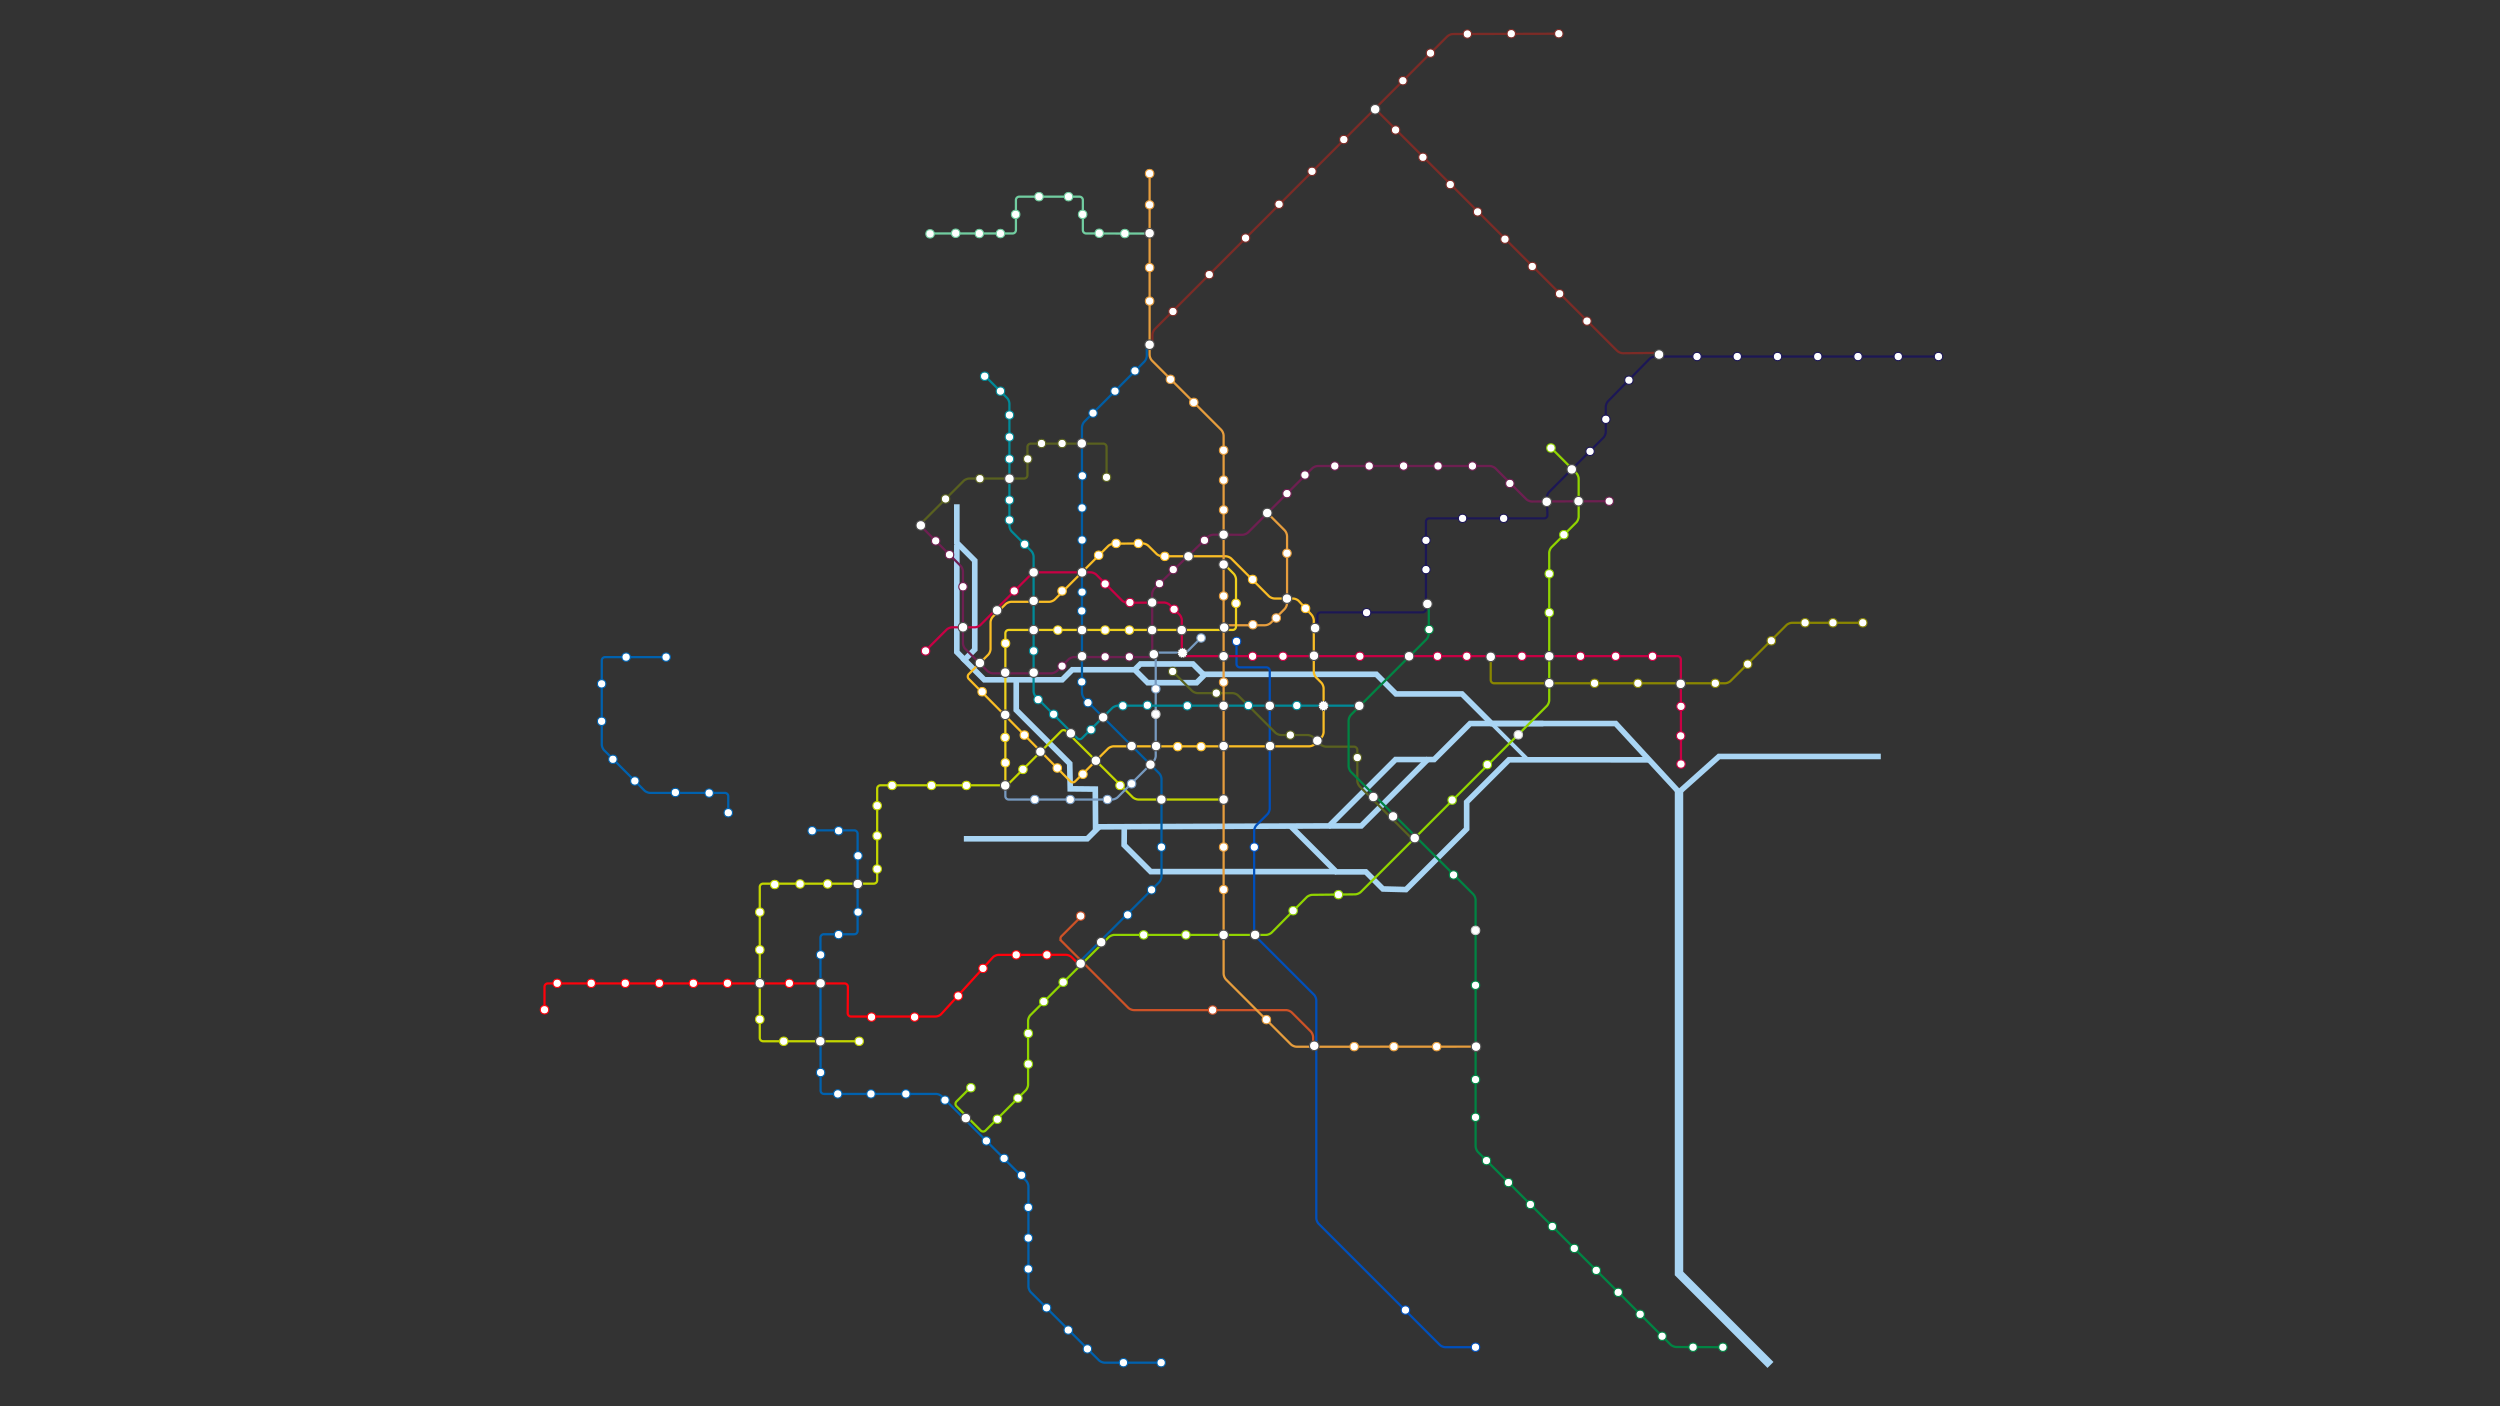 <svg xmlns="http://www.w3.org/2000/svg" viewBox="0 0 8882.79 4996.57"><rect x="0" y="0" width="8882.79" height="4996.57" fill="#333333" stroke="none"/><defs><style>.cls-1,.cls-11,.cls-13,.cls-15,.cls-17,.cls-19,.cls-2,.cls-21,.cls-23,.cls-25,.cls-28,.cls-3,.cls-30,.cls-33,.cls-34,.cls-36,.cls-38,.cls-4,.cls-40,.cls-42,.cls-44,.cls-46,.cls-6,.cls-9{fill:none;}.cls-1,.cls-2,.cls-3{stroke:#a9d5f4;}.cls-1,.cls-10,.cls-11,.cls-12,.cls-13,.cls-14,.cls-15,.cls-16,.cls-17,.cls-18,.cls-19,.cls-2,.cls-20,.cls-21,.cls-22,.cls-23,.cls-24,.cls-25,.cls-26,.cls-27,.cls-28,.cls-29,.cls-3,.cls-30,.cls-31,.cls-33,.cls-34,.cls-35,.cls-36,.cls-37,.cls-38,.cls-39,.cls-4,.cls-40,.cls-41,.cls-42,.cls-43,.cls-44,.cls-45,.cls-46,.cls-47,.cls-5,.cls-6,.cls-7,.cls-8,.cls-9{stroke-miterlimit:10;}.cls-1{stroke-width:20px;}.cls-2{stroke-width:14px;}.cls-3{stroke-width:30px;}.cls-4,.cls-5{stroke:#0061ae;}.cls-11,.cls-13,.cls-15,.cls-17,.cls-19,.cls-21,.cls-23,.cls-25,.cls-28,.cls-30,.cls-34,.cls-36,.cls-38,.cls-4,.cls-40,.cls-42,.cls-44,.cls-46,.cls-6,.cls-9{stroke-width:8px;}.cls-10,.cls-12,.cls-14,.cls-16,.cls-18,.cls-20,.cls-22,.cls-24,.cls-26,.cls-27,.cls-29,.cls-31,.cls-32,.cls-35,.cls-37,.cls-39,.cls-41,.cls-43,.cls-45,.cls-47,.cls-5,.cls-7,.cls-8{fill:#fff;}.cls-10,.cls-12,.cls-14,.cls-16,.cls-18,.cls-20,.cls-22,.cls-24,.cls-26,.cls-27,.cls-29,.cls-31,.cls-33,.cls-35,.cls-37,.cls-39,.cls-41,.cls-43,.cls-45,.cls-47,.cls-5,.cls-7,.cls-8{stroke-width:4px;}.cls-6,.cls-7{stroke:#ff010b;}.cls-33,.cls-8{stroke:#4d4d4d;}.cls-10,.cls-9{stroke:#c3d600;}.cls-11,.cls-12{stroke:#cd5227;}.cls-13,.cls-14{stroke:#1c1755;}.cls-15,.cls-16{stroke:#004fbb;}.cls-17,.cls-18{stroke:#7c2b26;}.cls-19,.cls-20{stroke:#898600;}.cls-21,.cls-22{stroke:#59611f;}.cls-23,.cls-24{stroke:#fabd25;}.cls-25,.cls-26{stroke:#779ac0;}.cls-27{stroke:#ccc;}.cls-28,.cls-29{stroke:#71cda0;}.cls-30,.cls-31{stroke:#008a98;}.cls-33{stroke-dasharray:4.11 4.11;}.cls-34,.cls-35{stroke:#90d400;}.cls-36,.cls-37{stroke:#6e1f51;}.cls-38,.cls-39{stroke:#c80044;}.cls-40,.cls-41{stroke:#008443;}.cls-42,.cls-43{stroke:#e69d3d;}.cls-44,.cls-45{stroke:#005da4;}.cls-46,.cls-47{stroke:#eed01d;}</style></defs><g id="river"><polyline class="cls-1" points="3399.68 1791.8 3399.68 1928.27 3463.44 1992.03 3463.44 2307.8 3426.59 2344.64 3497.4 2415.45 3774.06 2415.45 3809.9 2379.61 4031.58 2379.61 4077.69 2425.72 4251.77 2425.72 4281.66 2395.83 4890.25 2395.83 4960.11 2465.69 5194.68 2465.69 5299.73 2570.74 5740.68 2570.8 5965.68 2814.8 6107.68 2687.8 6682.68 2687.8"/><polyline class="cls-1" points="3399.68 1934.27 3399.68 2316.8 3430.06 2347.18"/><polyline class="cls-1" points="3610.82 2415.45 3610.82 2522.8 3800.84 2712.92 3802.68 2802.8 3891.68 2803.8 3892.68 2937.8 4722.68 2934.58 4958.57 2698.69 5095.68 2698.69 5223.62 2570.74 5483.68 2570.74"/><polyline class="cls-1" points="4031.58 2379.61 4052.03 2359.16 4238.68 2359.16 4280.68 2401.16"/><polyline class="cls-1" points="4584.72 2934.58 4747.98 3097.84 4852.91 3097.84 4913.65 3158.58 4995.68 3160.8 5211.18 2945.3 5211.18 2849.8 5361.43 2699.55 5856.68 2699.8"/><polyline class="cls-1" points="4747.68 3096.97 4088.5 3096.97 3994.18 3002.65 3994.68 2937.8"/><polyline class="cls-1" points="3906.68 2936.8 3863.18 2980.3 3424.68 2980.3"/><polyline class="cls-1" points="4722.68 2934.58 4836.68 2934.58 5076.07 2695.19"/><line class="cls-2" x1="5299.73" y1="2570.74" x2="5430.04" y2="2701.05"/><polyline class="cls-3" points="5965.68 2808.8 5965.68 4524.8 6290.68 4849.8"/></g><g id="LF3S_佛山3号线南段"><g id="佛山3号线南段路径"><path class="cls-4" d="M2880.09,2950.37h155.08a12,12,0,0,1,12,12v345.14a12,12,0,0,1-12,12h-108a12,12,0,0,0-12,12l.47,543.29a12.05,12.05,0,0,0,12,12h398c6.6,0,15.82,3.81,20.49,8.48l299.51,299.55c4.67,4.67,8.49,13.89,8.49,20.49V4570.8c0,6.6,3.81,15.81,8.48,20.48l241.91,241.91c4.67,4.67,13.89,8.49,20.49,8.49H4126.1"/></g><circle id="F3-02_顺德学院站_Shunde_College_Railway_Station" data-name="F3-02_顺德学院站_Shunde College Railway Station" class="cls-5" cx="4125.67" cy="4841.8" r="15"/><circle id="F3-03_顺德欢乐海岸_Shunde_OCT_Harbour_PLUS" data-name="F3-03_顺德欢乐海岸_Shunde OCT Harbour PLUS" class="cls-5" cx="3991.67" cy="4841.8" r="15"/><circle id="F3-04_顺德一中_Shunde_No.1_High_School" data-name="F3-04_顺德一中_Shunde No.1 High School" class="cls-5" cx="3863.67" cy="4792.8" r="15"/><circle id="F3-05_驹荣北路_Jurong_Beilu" data-name="F3-05_驹荣北路_Jurong Beilu" class="cls-5" cx="3795.67" cy="4725.8" r="15"/><circle id="F3-06_东乐路_Dongle_Lu" data-name="F3-06_东乐路_Dongle Lu" class="cls-5" cx="3718.67" cy="4646.8" r="15"/><circle id="F3-07_大良钟楼_Daliang_Zhonglou" data-name="F3-07_大良钟楼_Daliang Zhonglou" class="cls-5" cx="3653.67" cy="4508.8" r="15"/><circle id="F3-08_环市北_Huanshi_Bei" data-name="F3-08_环市北_Huanshi Bei" class="cls-5" cx="3653.67" cy="4398.8" r="15"/><circle id="F3-09_顺德人民医院_The_First_People_s_Hospital_of_Shunde" data-name="F3-09_顺德人民医院_The First People&apos;s Hospital of Shunde" class="cls-5" cx="3653.67" cy="4289.8" r="15"/><circle id="F3-10_荔村_Licun" class="cls-5" cx="3629.67" cy="4175.8" r="15"/><circle id="F3-11_伦教_Lunjiao" class="cls-5" cx="3567.67" cy="4115.8" r="15"/><circle id="F3-12_广教_Guangjiao" class="cls-5" cx="3504.67" cy="4053.8" r="15"/><circle id="F3-14_高村_Gaocun" class="cls-5" cx="3357.67" cy="3908.8" r="15"/><circle id="F3-15_北滘西站_Beijiao_West_Railway_Station" data-name="F3-15_北滘西站_Beijiao West Railway Station" class="cls-5" cx="3218.67" cy="3886.8" r="15"/><circle id="F3-16_潭洲会展_Tanzhou_Convention_Exhibition_Center" data-name="F3-16_潭洲会展_Tanzhou Convention &amp; Exhibition Center" class="cls-5" cx="3094.67" cy="3886.8" r="15"/><circle id="F3-17_岳步_Yuebu" class="cls-5" cx="2976.67" cy="3886.8" r="15"/><circle id="F3-18_大墩_Dadun" class="cls-5" cx="2915.67" cy="3810.8" r="15"/><circle id="F3-21_亚艺公园_Yayi_Park" data-name="F3-21_亚艺公园_Yayi Park" class="cls-5" cx="2915.67" cy="3392.8" r="15"/><circle id="F3-22_季华六路_Jihua_Liulu" data-name="F3-22_季华六路_Jihua Liulu" class="cls-5" cx="2979.67" cy="3320.8" r="15"/><circle id="F3-23_镇安_Zhen_an" data-name="F3-23_镇安_Zhen&apos;an" class="cls-5" cx="3048.67" cy="3240.8" r="15"/><circle id="F3-25_西约_Xiyue" class="cls-5" cx="3048.67" cy="3040.8" r="15"/><circle id="F3-26_叠滘_Diejiao" class="cls-5" cx="2979.67" cy="2951.8" r="15"/><circle id="F3-27_中山公园_Zhongshan_Park" data-name="F3-27_中山公园_Zhongshan Park" class="cls-5" cx="2885.67" cy="2951.8" r="15"/></g><g id="LF3N_佛山3号线北段"><g id="佛山3号线北段路径"><path class="cls-4" d="M2368.67,2334.8h-218.5a12,12,0,0,0-12,12v298.5c0,6.6,3.82,15.81,8.49,20.48l143,143c4.66,4.67,13.88,8.48,20.48,8.48h265.43a12,12,0,0,1,12,12v64.39"/></g><circle id="F3-30_联和_Lianhe" class="cls-5" cx="2587.67" cy="2887.8" r="15"/><circle id="F3-31_孝德东_Xiaode_Dong" data-name="F3-31_孝德东_Xiaode Dong" class="cls-5" cx="2519.67" cy="2817.8" r="15"/><circle id="F3-32_罗村_Luocun" class="cls-5" cx="2399.67" cy="2815.8" r="15"/><circle id="F3-33_佛山西站_Foshan_West_Railway_Station" data-name="F3-33_佛山西站_Foshan West Railway Station" class="cls-5" cx="2255.67" cy="2774.8" r="15"/><circle id="F3-34_兴业东路_Xingye_Donglu" data-name="F3-34_兴业东路_Xingye Donglu" class="cls-5" cx="2177.67" cy="2697.8" r="15"/><circle id="F3-35_科盛路_Kesheng_Lu" data-name="F3-35_科盛路_Kesheng Lu" class="cls-5" cx="2137.67" cy="2562.8" r="15"/><circle id="F3-36_博爱中路_Bo_ai_Zhonglu" data-name="F3-36_博爱中路_Bo&apos;ai Zhonglu" class="cls-5" cx="2137.67" cy="2429.8" r="15"/><circle id="F3-37_南海大学城_Nanhai_University_Town" data-name="F3-37_南海大学城_Nanhai University Town" class="cls-5" cx="2224.67" cy="2334.8" r="15"/><circle id="F3-38_佛山大学_Foshan_University" data-name="F3-38_佛山大学_Foshan University" class="cls-5" cx="2366.67" cy="2334.8" r="15"/></g><g id="LF2_佛山2号线"><g id="佛山2号线路径"><path class="cls-6" d="M1934.67,3587.8v-81.54a12,12,0,0,1,12-12H3000.82a11.92,11.92,0,0,1,11.9,12l-.8,93.54a11.91,11.91,0,0,0,11.9,12h300.57c6.6,0,15.63-4,20.08-8.88l183.13-201.25c4.44-4.88,13.47-8.88,20.07-8.88l239.72-.22c6.6,0,15.82,3.81,20.49,8.47l25.79,25.76"/></g><circle id="F2-19_石梁_Shiliang" class="cls-7" cx="2804.67" cy="3493.8" r="15"/><circle id="F2-17_沙岗_Shagang" class="cls-7" cx="2584.67" cy="3493.8" r="15"/><circle id="F2-16_石湾_Shiwan" class="cls-7" cx="2463.67" cy="3493.8" r="15"/><circle id="F2-15_张槎_Zhangcha" class="cls-7" cx="2342.67" cy="3493.8" r="15"/><circle id="F2-14_智慧新城_Zhihui_Xincheng" data-name="F2-14_智慧新城_Zhihui Xincheng" class="cls-7" cx="2221.67" cy="3493.8" r="15"/><circle id="F2-13_绿岛湖_Lvdao_Lake" data-name="F2-13_绿岛湖_Lvdao Lake" class="cls-7" cx="2100.67" cy="3493.8" r="15"/><circle id="F2-12_湖涌_Huchong" class="cls-7" cx="1979.67" cy="3493.8" r="15"/><circle id="F2-11_南庄_Nanzhuang" class="cls-7" cx="1934.67" cy="3587.8" r="15"/><circle id="F2-26_林岳东_Linyue_Dong" data-name="F2-26_林岳东_Linyue Dong" class="cls-7" cx="3719.67" cy="3392.8" r="15"/><circle id="F2-25_林岳西_Linyue_Xi" data-name="F2-25_林岳西_Linyue Xi" class="cls-7" cx="3610.67" cy="3392.8" r="15"/><circle id="F2-24_石洲_Shizhou" class="cls-7" cx="3492.67" cy="3440.8" r="15"/><circle id="F2-23_仙涌_Xianchong" class="cls-7" cx="3404.67" cy="3538.8" r="15"/><circle id="F2-22_花卉世界_Flower_World" data-name="F2-22_花卉世界_Flower World" class="cls-7" cx="3249.67" cy="3613.8" r="15"/><circle id="F2-21_登洲_Dengzhou" class="cls-7" cx="3096.67" cy="3613.8" r="15"/><circle id="F2-20_湾华_Wanhua" class="cls-8" cx="2915.67" cy="3493.8" r="17"/></g><g id="LGF_广佛线"><g id="广佛线路径"><path class="cls-9" d="M4347.67,2840.8h-303c-6.6,0-15.83-3.81-20.51-8.46l-236.47-234.59a12.08,12.08,0,0,0-17,0l-184,184c-4.67,4.67-13.89,8.49-20.49,8.49h-437.5a12,12,0,0,0-12,12v325.5a12,12,0,0,1-12,12H2711.54a12,12,0,0,0-12,12v536a12,12,0,0,0,12,12h339.13"/></g><circle id="GF-19_鹤洞_Hedong" class="cls-10" cx="3634.67" cy="2733.8" r="15"/><circle id="GF-17_菊树_Jushu" class="cls-10" cx="3433.67" cy="2790.8" r="15"/><circle id="GF-16_龙溪_Longxi" class="cls-10" cx="3309.67" cy="2790.8" r="15"/><circle id="GF-15_高新金融区_Financial_Hi-Tech_Zone" data-name="GF-15_高新金融区_Financial Hi-Tech Zone" class="cls-10" cx="3169.67" cy="2790.8" r="15"/><circle id="GF-14_千灯湖_Qiandeng_Lake" data-name="GF-14_千灯湖_Qiandeng Lake" class="cls-10" cx="3116.67" cy="2862.8" r="15"/><circle id="GF-13__岗_Leigang" data-name="GF-13_𧒽岗_Leigang" class="cls-10" cx="3116.67" cy="2969.8" r="15"/><circle id="GF-12_南桂路_Nangui_Lu" data-name="GF-12_南桂路_Nangui Lu" class="cls-10" cx="3116.67" cy="3087.8" r="15"/><circle id="GF-10_朝安_Chao_an" data-name="GF-10_朝安_Chao&apos;an" class="cls-10" cx="2940.67" cy="3140.8" r="15"/><circle id="GF-09_普君北路_Pujun_Beilu" data-name="GF-09_普君北路_Pujun Beilu" class="cls-10" cx="2842.67" cy="3140.8" r="15"/><circle id="GF-08_祖庙_Zumiao" class="cls-10" cx="2752.67" cy="3142.8" r="15"/><circle id="GF-07_同济路_Tongji_Lu" data-name="GF-07_同济路_Tongji Lu" class="cls-10" cx="2699.67" cy="3240.8" r="15"/><circle id="GF-06_季华园_Jihua_Park" data-name="GF-06_季华园_Jihua Park" class="cls-10" cx="2699.67" cy="3374.8" r="15"/><circle id="GF-04_澜石_Lanshi" class="cls-10" cx="2699.67" cy="3621.8" r="15"/><circle id="GF-03_世纪莲_Shijilian" class="cls-10" cx="2784.67" cy="3699.8" r="15"/><circle id="GF-01_新城东_Xincheng_Dong" data-name="GF-01_新城东_Xincheng Dong" class="cls-10" cx="3052.67" cy="3699.8" r="15"/><circle id="GF-02_东平_Dongping" class="cls-8" cx="2914.67" cy="3699.8" r="17"/><circle id="GF-05_魁奇路_Kuiqi_Lu" data-name="GF-05_魁奇路_Kuiqi Lu" class="cls-8" cx="2699.67" cy="3493.8" r="17"/><circle id="GF-11_桂城_Guicheng" class="cls-8" cx="3047.67" cy="3140.8" r="17"/><circle id="GF-23_石溪_Shixi" class="cls-10" cx="3979.67" cy="2790.8" r="15"/></g><g id="L22_22号线"><g id="_22号线路径" data-name="22号线路径"><path class="cls-11" d="M4665.67,3715.8v-30.5c0-6.6-3.81-15.82-8.48-20.49l-67.28-67.28c-4.67-4.67-13.89-8.48-20.49-8.48H4029.07c-6.6,0-15.82-3.82-20.48-8.49l-237.11-237.1a12,12,0,0,1,0-17l71.44-71.44"/></g><circle id="_22-02_市广路_Shiguanglu" data-name="22-02_市广路_Shiguanglu" class="cls-12" cx="4308.67" cy="3588.8" r="15"/><circle id="_22-04_陈头岗_Chentougang" data-name="22-04_陈头岗_Chentougang" class="cls-12" cx="3839.67" cy="3254.8" r="15"/></g><g id="L21_21号线"><g id="_21号线路径" data-name="21号线路径"><path class="cls-13" d="M4680.67,2236.65V2187.8a12,12,0,0,1,12-12h361.82a12,12,0,0,0,12-12v-310a12,12,0,0,1,12-12h408.18a11.54,11.54,0,0,0,11.58-12l-2.15-61c-.23-6.6,3.39-15.81,8-20.48l192.9-193.17c4.67-4.67,8.48-13.89,8.48-20.49V1445.8c0-6.6,3.78-15.86,8.4-20.58l146.78-149.85c4.61-4.72,13.79-8.57,20.39-8.57H6887.67"/></g><circle id="_21-03_棠东_Tangdong" data-name="21-03_棠东_Tangdong" class="cls-14" cx="4855.67" cy="2176.8" r="15"/><circle id="_21-05_大观南路_Daguannanlu" data-name="21-05_大观南路_Daguannanlu" class="cls-14" cx="5066.67" cy="2023.8" r="15"/><circle id="_21-06_天河智慧城_Tianhe_Smart_City" data-name="21-06_天河智慧城_Tianhe Smart City" class="cls-14" cx="5066.67" cy="1919.8" r="15"/><circle id="_21-07_神舟路_Shenzhoulu" data-name="21-07_神舟路_Shenzhoulu" class="cls-14" cx="5196.67" cy="1841.8" r="15"/><circle id="_21-08_科学城_Science_City" data-name="21-08_科学城_Science City" class="cls-14" cx="5342.67" cy="1841.8" r="15"/><circle id="_21-11_长平_Changping" data-name="21-11_长平_Changping" class="cls-14" cx="5649.67" cy="1603.8" r="15"/><circle id="_21-12_金坑_Jinkeng" data-name="21-12_金坑_Jinkeng" class="cls-14" cx="5705.67" cy="1489.8" r="15"/><circle id="_21-13_镇龙西_Zhenlongxi" data-name="21-13_镇龙西_Zhenlongxi" class="cls-14" cx="5787.67" cy="1350.8" r="15"/><circle id="_21-15_中新_Zhongxin" data-name="21-15_中新_Zhongxin" class="cls-14" cx="6029.67" cy="1266.8" r="15"/><circle id="_21-16_坑贝_Kengbei" data-name="21-16_坑贝_Kengbei" class="cls-14" cx="6172.67" cy="1266.8" r="15"/><circle id="_21-17_凤岗_Fenggang" data-name="21-17_凤岗_Fenggang" class="cls-14" cx="6315.67" cy="1266.8" r="15"/><circle id="_21-18_朱村_Zhucun" data-name="21-18_朱村_Zhucun" class="cls-14" cx="6458.67" cy="1266.8" r="15"/><circle id="_21-19_山田_Shantian" data-name="21-19_山田_Shantian" class="cls-14" cx="6601.67" cy="1266.8" r="15"/><circle id="_21-20_钟岗_Zhonggang" data-name="21-20_钟岗_Zhonggang" class="cls-14" cx="6744.67" cy="1266.8" r="15"/><circle id="_21-21_增城广场_Zengcheng_Square" data-name="21-21_增城广场_Zengcheng Square" class="cls-14" cx="6887.67" cy="1266.8" r="15"/></g><g id="L18_18号线"><g id="_18号线路径" data-name="18号线路径"><path class="cls-15" d="M4393.48,2275.4v83.85a12,12,0,0,0,12,12h94.1a12,12,0,0,1,12,12V2872.8c0,6.6-3.82,15.81-8.49,20.48l-38.48,38.48c-4.66,4.67-8.48,13.89-8.48,20.49V3309.8c0,6.6,3.82,15.81,8.48,20.48l203.83,203.83c4.67,4.67,8.49,13.89,8.49,20.49v773.2c0,6.6,3.81,15.81,8.48,20.48l430,430c4.67,4.67,13.89,8.49,20.49,8.49h102.74"/></g><circle id="_18-08_冼村_Xiancun" data-name="18-08_冼村_Xiancun" class="cls-16" cx="4393.67" cy="2278.8" r="15"/><circle id="_18-05_沙溪_Shaxi" data-name="18-05_沙溪_Shaxi" class="cls-16" cx="4456.67" cy="3009.8" r="15"/><circle id="_18-02_横沥_Hengli" data-name="18-02_横沥_Hengli" class="cls-16" cx="4993.67" cy="4654.8" r="15"/><circle id="_18-01_万顷沙_Wanqingsha" data-name="18-01_万顷沙_Wanqingsha" class="cls-16" cx="5242.67" cy="4786.8" r="15"/></g><g id="L14B_14号线支线"><g id="_14号线支线路径" data-name="14号线支线路径"><path class="cls-17" d="M4889.17,389.79l857,857c4.67,4.67,13.88,8.43,20.48,8.36l133.5-1.37"/></g><circle id="_14-14_红卫_Hongwei" data-name="14-14_红卫_Hongwei" class="cls-18" cx="4958.67" cy="461.8" r="15"/><circle id="_14-15_新南_Xinnan" data-name="14-15_新南_Xinnan" class="cls-18" cx="5055.82" cy="558.8" r="15"/><circle id="_14-16_枫下_Fengxia" data-name="14-16_枫下_Fengxia" class="cls-18" cx="5152.96" cy="655.8" r="15"/><circle id="_14-17_知识城_Sino-Singapore_Guangzhou_Knowledge_City" data-name="14-17_知识城_Sino-Singapore Guangzhou Knowledge City" class="cls-18" cx="5250.1" cy="752.8" r="15"/><circle id="_14-18_何棠下_Hetangxia" data-name="14-18_何棠下_Hetangxia" class="cls-18" cx="5347.25" cy="849.8" r="15"/><circle id="_14-19_旺村_Wangcun" data-name="14-19_旺村_Wangcun" class="cls-18" cx="5444.39" cy="946.8" r="15"/><circle id="_14-20_汤村_Tangcun" data-name="14-20_汤村_Tangcun" class="cls-18" cx="5541.53" cy="1043.8" r="15"/><circle id="_14-21_镇龙北_Zhenlongbei" data-name="14-21_镇龙北_Zhenlongbei" class="cls-18" cx="5638.67" cy="1140.8" r="15"/><circle id="_14-22_镇龙_Zhenlong" data-name="14-22_镇龙_Zhenlong" class="cls-8" cx="5894.67" cy="1259.8" r="17"/></g><g id="L14_14号线"><g id="_14号线路径" data-name="14号线路径"><path class="cls-17" d="M4094.67,1222.8v-33c0-6.6,3.82-15.82,8.49-20.49L5142.23,129.42c4.67-4.67,13.89-8.5,20.49-8.52l380.95-1.1"/></g><circle id="_14-13_东风_Dongfeng" data-name="14-13_东风_Dongfeng" class="cls-18" cx="5538.67" cy="119.8" r="15"/><circle id="_14-12_从化客运站_Conghua_Coach_Terminal" data-name="14-12_从化客运站_Conghua Coach Terminal" class="cls-18" cx="5369.67" cy="119.8" r="15"/><circle id="_14-11_赤草_Chicao" data-name="14-11_赤草_Chicao" class="cls-18" cx="5213.67" cy="120.8" r="15"/><circle id="_14-10_神岗_Shengang" data-name="14-10_神岗_Shengang" class="cls-18" cx="5082.67" cy="188.8" r="15"/><circle id="_14-09_太平_Taiping" data-name="14-09_太平_Taiping" class="cls-18" cx="4984.67" cy="286.8" r="15"/><circle id="_14-08_新和_Xinhe" data-name="14-08_新和_Xinhe" class="cls-8" cx="4886.17" cy="388.29" r="17"/><circle id="_14-07_马沥_Mali" data-name="14-07_马沥_Mali" class="cls-18" cx="4774.67" cy="495.8" r="15"/><circle id="_14-06_钟落潭_Zhongluotan" data-name="14-06_钟落潭_Zhongluotan" class="cls-18" cx="4661.67" cy="608.8" r="15"/><circle id="_14-05_竹料_Zhuliao" data-name="14-05_竹料_Zhuliao" class="cls-18" cx="4544.67" cy="725.8" r="15"/><circle id="_14-04_太和_Taihe" data-name="14-04_太和_Taihe" class="cls-18" cx="4425.67" cy="845.8" r="15"/><circle id="_14-03_夏良_Xialiang" data-name="14-03_夏良_Xialiang" class="cls-18" cx="4296.67" cy="975.8" r="15"/><circle id="_14-02_白云东平_Baiyun_Dongping" data-name="14-02_白云东平_Baiyun Dongping" class="cls-18" cx="4167.67" cy="1106.8" r="15"/></g><g id="L13_13号线"><g id="_13号线路径" data-name="13号线路径"><path class="cls-19" d="M5296.67,2333.8v82a12,12,0,0,0,12,12h820c6.6,0,15.82-3.82,20.49-8.49l198-198c4.67-4.67,13.88-8.48,20.48-8.48h253"/></g><circle id="_13-03_双岗_Shuanggang" data-name="13-03_双岗_Shuanggang" class="cls-20" cx="5665.67" cy="2427.8" r="15"/><circle id="_13-04_南海神庙_Nanhai_God_Temple" data-name="13-04_南海神庙_Nanhai God Temple" class="cls-20" cx="5819.67" cy="2427.8" r="15"/><circle id="_13-06_南岗_Nangang" data-name="13-06_南岗_Nangang" class="cls-20" cx="6094.67" cy="2427.8" r="15"/><circle id="_13-07_沙村_Shacun" data-name="13-07_沙村_Shacun" class="cls-20" cx="6209.67" cy="2359.8" r="15"/><circle id="_13-08_白江_Baijiang" data-name="13-08_白江_Baijiang" class="cls-20" cx="6293.67" cy="2276.8" r="15"/><circle id="_13-09_新塘_Xintang" data-name="13-09_新塘_Xintang" class="cls-20" cx="6413.67" cy="2212.8" r="15"/><circle id="_13-10_官湖_Guanhu" data-name="13-10_官湖_Guanhu" class="cls-20" cx="6512.67" cy="2212.8" r="15"/><circle id="_13-11_新沙_Xinsha" data-name="13-11_新沙_Xinsha" class="cls-20" cx="6618.67" cy="2212.8" r="15"/></g><g id="L12S_12号线南段"><g id="_12号线南段路径" data-name="12号线南段路径"><path class="cls-21" d="M4162.67,2381.8l72.52,72.51c4.67,4.67,13.88,8.49,20.48,8.49H4379c6.6,0,15.82,3.81,20.49,8.48l131.88,131.89c4.67,4.66,13.89,8.48,20.49,8.48h94.43c6.6,0,15.81,3.82,20.48,8.49l24.32,24.31c4.66,4.67,13.88,8.49,20.48,8.49h99.14a12,12,0,0,1,12,12V2773.8c0,6.6,3.82,15.81,8.49,20.48l189.51,189.52"/></g><circle id="_12-17_二沙岛_Ersha_Island" data-name="12-17_二沙岛_Ersha Island" class="cls-22" cx="4166.67" cy="2385.8" r="15"/><circle id="_12-18_赤岗塔_Chigang_Pagoda" data-name="12-18_赤岗塔_Chigang Pagoda" class="cls-22" cx="4321.67" cy="2462.8" r="15"/><circle id="_12-20_赤沙北_Chisha_North" data-name="12-20_赤沙北_Chisha North" class="cls-22" cx="4584.67" cy="2611.8" r="15"/><circle id="_12-22_北山_Beishan" data-name="12-22_北山_Beishan" class="cls-22" cx="4822.67" cy="2691.8" r="15"/></g><g id="L12N_12号线北段"><g id="_12号线北段路径" data-name="12号线北段路径"><path class="cls-21" d="M3268.67,1863.8l155-155c4.67-4.67,13.89-8.49,20.49-8.49h194.43a12,12,0,0,0,12-12v-100a12,12,0,0,1,12-12h257.19a12,12,0,0,1,12,12v113.45"/></g><circle id="_12-02_浔峰岗北_Xunfenggang_North" data-name="12-02_浔峰岗北_Xunfenggang North" class="cls-22" cx="3359.67" cy="1772.8" r="15"/><circle id="_12-03_西洲_Xizhou" data-name="12-03_西洲_Xizhou" class="cls-22" cx="3481.67" cy="1700.8" r="15"/><circle id="_12-05_广州白云站_Guangzhou_Baiyun_Railway_Station" data-name="12-05_广州白云站_Guangzhou Baiyun Railway Station" class="cls-22" cx="3651.67" cy="1630.8" r="15"/><circle id="_12-06_棠涌_Tangchong" data-name="12-06_棠涌_Tangchong" class="cls-22" cx="3700.67" cy="1575.8" r="15"/><circle id="_12-07_新市墟_Xinshixu" data-name="12-07_新市墟_Xinshixu" class="cls-22" cx="3773.67" cy="1575.8" r="15"/><circle id="_12-09_广州体育馆_Guangzhou_Gymnasium" data-name="12-09_广州体育馆_Guangzhou Gymnasium" class="cls-22" cx="3931.67" cy="1695.8" r="15"/></g><g id="L11_11号线"><g id="_11号线路径" data-name="11号线路径"><path class="cls-23" d="M3442.13,2412.31a12.08,12.08,0,0,1,0-17L3511,2326.5c4.66-4.67,8.48-13.89,8.48-20.49v-94.79c0-6.6,3.85-15.78,8.55-20.41l44.82-44.1c4.71-4.63,14-8.41,20.56-8.41h134.14c6.6,0,15.82-3.83,20.48-8.5l189.19-189.51c4.66-4.67,13.87-8.54,20.47-8.59l102-.81c6.6-.05,15.84,3.71,20.52,8.36l29,28.77c4.68,4.65,13.91,8.45,20.51,8.45h225c6.6,0,15.82,3.82,20.49,8.49l133.12,133.12c4.67,4.67,13.88,8.5,20.48,8.51l65.91.18c6.6,0,15.68,4,20.16,8.83l45,48.51c4.49,4.84,8.16,14.2,8.16,20.8V2386.8c0,6.6,3.82,15.81,8.49,20.48l17.88,17.89c4.67,4.66,8.49,13.88,8.49,20.48v155.18c0,6.6-3.82,15.82-8.49,20.49l-21.94,21.94c-4.66,4.67-13.88,8.48-20.48,8.48H3957.1c-6.6,0-15.82,3.82-20.49,8.48l-116.44,116.1a12,12,0,0,1-17,0Z"/></g><circle id="_11-21_大冲口_Dachongkou" data-name="11-21_大冲口_Dachongkou" class="cls-24" cx="3639.67" cy="2611.8" r="15"/><circle id="_11-23_鹤洞东_Hedong_East" data-name="11-23_鹤洞东_Hedong East" class="cls-24" cx="3756.67" cy="2728.8" r="15"/><circle id="_11-24_棣园_Diyuan" data-name="11-24_棣园_Diyuan" class="cls-24" cx="3847.67" cy="2750.8" r="15"/><circle id="_11-28_逸景路_Yijing_Road" data-name="11-28_逸景路_Yijing Road" class="cls-24" cx="4184.67" cy="2652.8" r="15"/><circle id="_11-29_上涌_Shangchong" data-name="11-29_上涌_Shangchong" class="cls-24" cx="4267.67" cy="2652.8" r="15"/><circle id="_11-05_华景路_Huajing_Road" data-name="11-05_华景路_Huajing Road" class="cls-24" cx="4638.67" cy="2161.8" r="15"/><circle id="_11-07_龙口西_Longkou_West" data-name="11-07_龙口西_Longkou West" class="cls-24" cx="4450.67" cy="2058.8" r="15"/><circle id="_11-10_云台花园_Yuntai_Garden" data-name="11-10_云台花园_Yuntai Garden" class="cls-24" cx="4138.67" cy="1976.8" r="15"/><circle id="_11-11_大金钟路_DajinZhong_Road" data-name="11-11_大金钟路_DajinZhong Road" class="cls-24" cx="4044.67" cy="1930.8" r="15"/><circle id="_11-12_中医药大学_Guangzhou_University_of_Chinese_Medicine" data-name="11-12_中医药大学_Guangzhou University of Chinese Medicine" class="cls-24" cx="3965.67" cy="1930.8" r="15"/><circle id="_11-13_梓元岗_Ziyuangang" data-name="11-13_梓元岗_Ziyuangang" class="cls-24" cx="3903.67" cy="1972.8" r="15"/><circle id="_11-15_流花_Liuhua" data-name="11-15_流花_Liuhua" class="cls-24" cx="3773.67" cy="2099.8" r="15"/><circle id="_11-19_石围塘_Shiweitang" data-name="11-19_石围塘_Shiweitang" class="cls-24" cx="3489.67" cy="2457.8" r="15"/><circle id="_11-22_沙涌_Shachong" data-name="11-22_沙涌_Shachong" class="cls-8" cx="3696.67" cy="2670.8" r="17"/><circle id="_11-25_燕岗_Yangang" data-name="11-25_燕岗_Yangang" class="cls-8" cx="3893.67" cy="2702.8" r="17"/><circle id="_11-01_赤沙_Chisha" data-name="11-01_赤沙_Chisha" class="cls-8" cx="4680.67" cy="2631.8" r="17"/><circle id="_11-04_天河公园_Tianhe_Park" data-name="11-04_天河公园_Tianhe Park" class="cls-8" cx="4672.67" cy="2231.8" r="17"/><circle id="_11-31_龙潭_Longtan" data-name="11-31_龙潭_Longtan" class="cls-8" cx="4512.67" cy="2650.8" r="17"/></g><g id="L10_10号线"><g id="_10号线路径" data-name="10号线路径"><path class="cls-25" d="M3572.17,2798.3v30.5a12,12,0,0,0,12,12h367c6.6,0,15.82-3.82,20.49-8.49L4097.94,2706c4.67-4.67,8.49-13.89,8.49-20.49V2330.8a12,12,0,0,1,12-12h84.24c6.6,0,15.82-3.82,20.49-8.49l44.66-44.66"/></g><circle id="_10-12_杨箕东_Yangji_East" data-name="10-12_杨箕东_Yangji East" class="cls-26" cx="4267.67" cy="2266.8" r="15"/><circle id="_10-09_滨江东路_Binjiang_East_Road" data-name="10-09_滨江东路_Binjiang East Road" class="cls-26" cx="4106.67" cy="2447.8" r="15"/><circle id="_10-08_中大南门_Sun_Yet-sen_University_South_Gate" data-name="10-08_中大南门_Sun Yet-sen University South Gate" class="cls-27" cx="4106.67" cy="2537.8" r="15"/><circle id="_10-05_工业大道南_Gongye_Avenue_South" data-name="10-05_工业大道南_Gongye Avenue South" class="cls-26" cx="4020.67" cy="2784.8" r="15"/><circle id="_10-04_大干围_Daganwei" data-name="10-04_大干围_Daganwei" class="cls-26" cx="3934.67" cy="2840.8" r="15"/><circle id="_10-03_东沙_Dongsha" data-name="10-03_东沙_Dongsha" class="cls-26" cx="3802.67" cy="2840.8" r="15"/><circle id="_10-02_花围_Huawei" data-name="10-02_花围_Huawei" class="cls-26" cx="3676.67" cy="2840.8" r="15"/><circle id="_10-07_五凤_Wufeng" data-name="10-07_五凤_Wufeng" class="cls-8" cx="4107.67" cy="2650.8" r="17"/></g><g id="L9_9号线"><g id="_9号线路径" data-name="9号线路径"><path class="cls-28" d="M4077.67,829.8l-218.19-.23a12.05,12.05,0,0,1-12-12V710.8a12,12,0,0,0-12-12H3621.67a12,12,0,0,0-12,12V817.56a12,12,0,0,1-12,12H3304.88"/></g><circle id="_09-10_清塘_Qingtang" data-name="09-10_清塘_Qingtang" class="cls-29" cx="3996.67" cy="829.8" r="15"/><circle id="_09-09_清__Qingbu" data-name="09-09_清㘵_Qingbu" class="cls-29" cx="3905.67" cy="828.8" r="15"/><circle id="_09-08_莲塘_Liantang" data-name="09-08_莲塘_Liantang" class="cls-29" cx="3846.67" cy="761.8" r="15"/><circle id="_09-07_马鞍山公园_Ma_anshan_Park" data-name="09-07_马鞍山公园_Ma&apos;anshan Park" class="cls-29" cx="3796.67" cy="698.8" r="15"/><circle id="_09-06_花都广场_Huadu_Square" data-name="09-06_花都广场_Huadu Square" class="cls-29" cx="3691.67" cy="698.8" r="15"/><circle id="_09-05_花果山公园_Huaguoshan_Park" data-name="09-05_花果山公园_Huaguoshan Park" class="cls-29" cx="3608.67" cy="761.8" r="15"/><circle id="_09-04_花城路_Huachenglu" data-name="09-04_花城路_Huachenglu" class="cls-29" cx="3554.67" cy="829.8" r="15"/><circle id="_09-03_广州北站_Guangzhou_North_Railway_Station" data-name="09-03_广州北站_Guangzhou North Railway Station" class="cls-29" cx="3479.67" cy="829.8" r="15"/><circle id="_09-02_花都汽车城_Huadu_Autocity" data-name="09-02_花都汽车城_Huadu Autocity" class="cls-29" cx="3395.67" cy="828.8" r="15"/><circle id="_09-01_飞鹅岭_Fei_eling" data-name="09-01_飞鹅岭_Fei&apos;eling" class="cls-29" cx="3304.67" cy="830.8" r="15"/></g><g id="L8_8号线"><g id="_8号线路径" data-name="8号线路径"><path class="cls-30" d="M3496.67,1332.8l81.4,81.13c4.67,4.66,8.5,13.87,8.5,20.47v433.66c0,6.6,3.82,15.82,8.48,20.48l68.95,69c4.67,4.66,8.49,13.88,8.49,20.48V2455.8c0,6.6,3.82,15.81,8.49,20.48L3827.6,2622.9a12,12,0,0,0,17,0l107.11-107.11c4.67-4.67,13.89-8.49,20.49-8.49h857.5"/></g><circle id="_08-13_华林寺_Hualinsi_Buddhist_Temple" data-name="08-13_华林寺_Hualinsi Buddhist Temple" class="cls-31" cx="3672.67" cy="2312.8" r="15"/><circle id="_08-09_鹅掌坦_Ezhangtan" data-name="08-09_鹅掌坦_Ezhangtan" class="cls-31" cx="3640.67" cy="1933.8" r="15"/><circle id="_08-08_同德_Tongde" data-name="08-08_同德_Tongde" class="cls-31" cx="3586.67" cy="1847.8" r="15"/><circle id="_08-07_上步_Shangbu" data-name="08-07_上步_Shangbu" class="cls-31" cx="3586.67" cy="1776.8" r="15"/><circle id="_08-05_石潭_Shitan" data-name="08-05_石潭_Shitan" class="cls-31" cx="3586.67" cy="1630.8" r="15"/><circle id="_08-04_小坪_Xiaoping" data-name="08-04_小坪_Xiaoping" class="cls-31" cx="3586.67" cy="1552.8" r="15"/><circle id="_08-03_石井_Shijing" data-name="08-03_石井_Shijing" class="cls-31" cx="3586.67" cy="1474.8" r="15"/><circle id="_08-02_亭岗_Tinggang" data-name="08-02_亭岗_Tinggang" class="cls-31" cx="3554.67" cy="1389.8" r="15"/><circle id="_08-01_滘心_Jiaoxin" data-name="08-01_滘心_Jiaoxin" class="cls-31" cx="3498.67" cy="1336.8" r="15"/><circle id="_08-15_同福西_Tongfuxi" data-name="08-15_同福西_Tongfuxi" class="cls-31" cx="3688.67" cy="2485.8" r="15"/><circle id="_08-16_凤凰新村_Fenghuang_Xincun" data-name="08-16_凤凰新村_Fenghuang Xincun" class="cls-31" cx="3743.67" cy="2537.8" r="15"/><circle id="_08-18_宝岗大道_Baogang_Dadao" data-name="08-18_宝岗大道_Baogang Dadao" class="cls-31" cx="3876.67" cy="2592.8" r="15"/><circle id="_08-20_晓港_Xiaogang" data-name="08-20_晓港_Xiaogang" class="cls-31" cx="3989.67" cy="2507.8" r="15"/><circle id="_08-21_中大_Sun_Yet-sen_University" data-name="08-21_中大_Sun Yet-sen University" class="cls-31" cx="4076.67" cy="2505.8" r="15"/><circle id="_08-22_鹭江_Lujiang" data-name="08-22_鹭江_Lujiang" class="cls-31" cx="4218.67" cy="2507.8" r="15"/><circle id="_08-24_赤岗_Chigang" data-name="08-24_赤岗_Chigang" class="cls-31" cx="4435.67" cy="2506.8" r="15"/><circle id="_08-26_新港东_Xingangdong" data-name="08-26_新港东_Xingangdong" class="cls-31" cx="4607.67" cy="2506.8" r="15"/><circle id="_08-06_聚龙_Julong" data-name="08-06_聚龙_Julong" class="cls-8" cx="3586.67" cy="1700.8" r="17"/><circle id="_08-11_彩虹桥_Caihong_Bridge" data-name="08-11_彩虹桥_Caihong Bridge" class="cls-8" cx="3672.67" cy="2134.8" r="17"/><circle id="_08-25_磨碟沙_Modiesha" data-name="08-25_磨碟沙_Modiesha" class="cls-8" cx="4511.67" cy="2507.8" r="17"/><circle id="_08-17_沙园_Shayuan" data-name="08-17_沙园_Shayuan" class="cls-8" cx="3804.67" cy="2605.8" r="17"/><g id="_08-27_琶洲_Pazhou" data-name="08-27_琶洲_Pazhou"><circle class="cls-32" cx="4702.67" cy="2507.8" r="17"/><circle class="cls-33" cx="4702.67" cy="2507.8" r="17"/></g></g><g id="L7_7号线"><g id="_7号线路径" data-name="7号线路径"><path class="cls-34" d="M5508.67,1588.8l92,92c4.67,4.67,8.48,13.89,8.48,20.49v134.5c0,6.6-3.81,15.81-8.48,20.48l-87.61,87.62c-4.67,4.66-8.49,13.88-8.49,20.48V2487.8c0,6.6-3.82,15.81-8.49,20.48l-660.82,660.83c-4.67,4.67-13.89,8.55-20.49,8.62L4663,3179.46c-6.6.07-15.8,4-20.44,8.66l-123.89,125.15c-4.64,4.69-13.84,8.53-20.44,8.53H3959.58c-6.6,0-15.83,3.81-20.51,8.46l-277.65,276.31c-4.68,4.65-8.51,13.86-8.51,20.46v226.76c0,6.6-3.82,15.82-8.49,20.48l-142.65,142.65a12,12,0,0,1-17,0l-86.21-86.21a12,12,0,0,1,0-17l51.91-51.91"/></g><circle id="_07-20_燕山_Yanshan" data-name="07-20_燕山_Yanshan" class="cls-35" cx="5510.67" cy="1591.8" r="15"/><circle id="_07-17_科丰路_Kefeng_Lu" data-name="07-17_科丰路_Kefeng Lu" class="cls-35" cx="5556.67" cy="1899.8" r="15"/><circle id="_07-16_加庄_Jiazhuang" data-name="07-16_加庄_Jiazhuang" class="cls-35" cx="5504.67" cy="2038.8" r="15"/><circle id="_07-15_姬堂_Jitang" data-name="07-15_姬堂_Jitang" class="cls-35" cx="5504.67" cy="2176.8" r="15"/><circle id="_07-11_长洲_Changzhou" data-name="07-11_长洲_Changzhou" class="cls-35" cx="5284.67" cy="2716.8" r="15"/><circle id="_07-10_深井_Shenjing" data-name="07-10_深井_Shenjing" class="cls-35" cx="5159.67" cy="2842.8" r="15"/><circle id="_07-08_板桥_Banqiao" data-name="07-08_板桥_Banqiao" class="cls-35" cx="4755.67" cy="3178.8" r="15"/><circle id="_07-07_员岗_Yuangang" data-name="07-07_员岗_Yuangang" class="cls-35" cx="4594.67" cy="3235.8" r="15"/><circle id="_07-04_钟村_Zhongcun" data-name="07-04_钟村_Zhongcun" class="cls-35" cx="4213.67" cy="3321.8" r="15"/><circle id="_07-03_谢村_Xiecun" data-name="07-03_谢村_Xiecun" class="cls-35" cx="4063.67" cy="3321.8" r="15"/><circle id="_07-S1_大洲_Dazhou" data-name="07-S1_大洲_Dazhou" class="cls-35" cx="3777.67" cy="3489.8" r="15"/><circle id="_07-S2_陈村北_Chencunbei" data-name="07-S2_陈村北_Chencunbei" class="cls-35" cx="3708.67" cy="3558.8" r="15"/><circle id="_07-S3_陈村_Chencun" data-name="07-S3_陈村_Chencun" class="cls-35" cx="3653.67" cy="3671.8" r="15"/><circle id="_07-S4_锦龙_Jinlong" data-name="07-S4_锦龙_Jinlong" class="cls-35" cx="3653.67" cy="3780.8" r="15"/><circle id="_07-S5_南涌_Nanchong" data-name="07-S5_南涌_Nanchong" class="cls-35" cx="3616.67" cy="3901.8" r="15"/><circle id="_07-S6_美的_Midea" data-name="07-S6_美的_Midea" class="cls-35" cx="3543.67" cy="3976.8" r="15"/><circle id="_07-S8_美的大道_Meidi_Dadao" data-name="07-S8_美的大道_Meidi Dadao" class="cls-35" cx="3449.67" cy="3864.8" r="15"/><circle id="_07-12_洪圣沙_Hongshengsha" data-name="07-12_洪圣沙_Hongshengsha" class="cls-27" cx="5394.67" cy="2610.8" r="15"/><circle id="_07-06_南村万博_Nancun_Wanbo" data-name="07-06_南村万博_Nancun Wanbo" class="cls-8" cx="4459.67" cy="3321.8" r="17"/><circle id="_07-S7_北滘公园_Beijiao_Park" data-name="07-S7_北滘公园_Beijiao Park" class="cls-8" cx="3431.67" cy="3972.8" r="17"/><circle id="_07-13_裕丰围_Yufengwei" data-name="07-13_裕丰围_Yufengwei" class="cls-8" cx="5504.67" cy="2427.8" r="17"/><circle id="_07-19_水西_Shuixi" data-name="07-19_水西_Shuixi" class="cls-8" cx="5584.67" cy="1667.8" r="17"/></g><g id="L6_6号线"><g id="_6号线路径" data-name="6号线路径"><path class="cls-36" d="M3271.81,1869.14,3413,2010.3c4.67,4.66,8.49,13.88,8.49,20.48V2285.3c0,6.6,3.82,15.81,8.49,20.48l78.26,78.27c4.67,4.66,13.88,8.48,20.48,8.48h206c6.6,0,15.82-3.82,20.49-8.48l40.91-40.91c4.67-4.67,13.88-8.49,20.48-8.49h265.51a12,12,0,0,0,12-12l-.35-211.85c0-6.6,3.87-15.76,8.62-20.34L4291,1908.13c4.75-4.58,14-8.32,20.63-8.3l102.58.33c6.6,0,15.81-3.78,20.48-8.44l227.45-227.45c4.67-4.67,13.88-8.48,20.48-8.48h610.49c6.6,0,15.82,3.81,20.49,8.48l109.21,109.21c4.67,4.67,13.88,8.47,20.48,8.44l274.34-1.12"/></g><circle id="_06-02_横沙_Hengsha" data-name="06-02_横沙_Hengsha" class="cls-37" cx="3324.67" cy="1921.8" r="15"/><circle id="_06-03_沙贝_Shabei" data-name="06-03_沙贝_Shabei" class="cls-37" cx="3373.67" cy="1970.8" r="15"/><circle id="_06-04_河沙_Hesha" data-name="06-04_河沙_Hesha" class="cls-37" cx="3421.67" cy="2084.8" r="15"/><circle id="_06-09_一德路_Yide_Lu" data-name="06-09_一德路_Yide Lu" class="cls-37" cx="3773.67" cy="2366.8" r="15"/><circle id="_06-11_北京路_Beijing_Lu" data-name="06-11_北京路_Beijing Lu" class="cls-37" cx="3926.67" cy="2333.8" r="15"/><circle id="_06-12_团一大广场_Tuanyida_Square" data-name="06-12_团一大广场_Tuanyida Square" class="cls-37" cx="4012.67" cy="2333.8" r="15"/><circle id="_06-16_黄花岗_Huanghuagang" data-name="06-16_黄花岗_Huanghuagang" class="cls-37" cx="4119.67" cy="2073.8" r="15"/><circle id="_06-17_沙河顶_Shaheding" data-name="06-17_沙河顶_Shaheding" class="cls-37" cx="4168.67" cy="2023.8" r="15"/><circle id="_06-19_天平架_Tianpingjia" data-name="06-19_天平架_Tianpingjia" class="cls-37" cx="4279.67" cy="1919.8" r="15"/><circle id="_06-22_长湴_Changban" data-name="06-22_长湴_Changban" class="cls-37" cx="4572.67" cy="1753.8" r="15"/><circle id="_06-23_植物园_Botanical_Garden" data-name="06-23_植物园_Botanical Garden" class="cls-37" cx="4636.67" cy="1687.8" r="15"/><circle id="_06-24_龙洞_Longdong" data-name="06-24_龙洞_Longdong" class="cls-37" cx="4742.67" cy="1655.8" r="15"/><circle id="_06-25_柯木塱_Kemulang" data-name="06-25_柯木塱_Kemulang" class="cls-37" cx="4864.92" cy="1655.8" r="15"/><circle id="_06-26_高塘石_Gaotangshi" data-name="06-26_高塘石_Gaotangshi" class="cls-37" cx="4987.17" cy="1655.8" r="15"/><circle id="_06-27_黄陂_Huangbei" data-name="06-27_黄陂_Huangbei" class="cls-37" cx="5109.42" cy="1655.8" r="15"/><circle id="_06-28_金峰_Jinfeng" data-name="06-28_金峰_Jinfeng" class="cls-37" cx="5231.67" cy="1655.8" r="15"/><circle id="_06-29_暹岗_Xiangang" data-name="06-29_暹岗_Xiangang" class="cls-37" cx="5364.67" cy="1717.8" r="15"/><circle id="_06-32_香雪_Xiangxue" data-name="06-32_香雪_Xiangxue" class="cls-37" cx="5717.67" cy="1780.8" r="15"/><circle id="_06-06_如意坊_Ruyifang" data-name="06-06_如意坊_Ruyifang" class="cls-8" cx="3481.67" cy="2355.8" r="17"/><circle id="_06-01_浔峰岗_Xunfenggang" data-name="06-01_浔峰岗_Xunfenggang" class="cls-8" cx="3271.67" cy="1866.8" r="17"/><circle id="_06-08_文化公园_Cultural_Park" data-name="06-08_文化公园_Cultural Park" class="cls-8" cx="3672.67" cy="2389.8" r="17"/><circle id="_06-13_东湖_Donghu" data-name="06-13_东湖_Donghu" class="cls-8" cx="4099.67" cy="2324.8" r="17"/><circle id="_06-30_苏元_Suyuan" data-name="06-30_苏元_Suyuan" class="cls-8" cx="5495.67" cy="1782.8" r="17"/><circle id="_06-31_萝岗_Luogang" data-name="06-31_萝岗_Luogang" class="cls-8" cx="5608.67" cy="1780.8" r="17"/><circle id="_06-18_沙河_Shahe" data-name="06-18_沙河_Shahe" class="cls-8" cx="4222.67" cy="1976.8" r="17"/></g><g id="L5_5号线"><g id="_5号线路径" data-name="5号线路径"><path class="cls-38" d="M5972.67,2716.8l-.48-373.5a12.06,12.06,0,0,0-12-12h-1749a12,12,0,0,1-12-12V2203.8c0-6.6-3.83-15.8-8.52-20.45l-34.45-34.11c-4.69-4.64-13.93-8.41-20.53-8.37l-129,.85c-6.6,0-15.8-3.75-20.45-8.44l-90.57-91.16c-4.65-4.68-13.85-8.51-20.45-8.51H3682.67c-6.6,0-15.81,3.82-20.48,8.49L3483.9,2220.38c-4.67,4.67-13.89,8.49-20.49,8.49h-79.74c-6.6,0-15.81,3.82-20.48,8.48l-74.73,74.73"/></g><circle id="_05-01_滘口_Jiaokou" data-name="05-01_滘口_Jiaokou" class="cls-39" cx="3288.67" cy="2312.8" r="15"/><circle id="_05-04_西场_Xichang" data-name="05-04_西场_Xichang" class="cls-39" cx="3603.67" cy="2099.8" r="15"/><circle id="_05-07_小北_Xiaobei" data-name="05-07_小北_Xiaobei" class="cls-39" cx="3926.67" cy="2074.8" r="15"/><circle id="_05-08_淘金_Taojin" data-name="05-08_淘金_Taojin" class="cls-39" cx="4014.67" cy="2140.8" r="15"/><circle id="_05-10_动物园_Zoo" data-name="05-10_动物园_Zoo" class="cls-39" cx="4171.67" cy="2164.8" r="15"/><circle id="_05-14_猎德_Liede" data-name="05-14_猎德_Liede" class="cls-39" cx="4450.67" cy="2331.8" r="15"/><circle id="_05-15_潭村_Tancun" data-name="05-15_潭村_Tancun" class="cls-39" cx="4558.67" cy="2331.8" r="15"/><circle id="_05-17_科韵路_Keyun_Lu" data-name="05-17_科韵路_Keyun Lu" class="cls-39" cx="4831.67" cy="2331.8" r="15"/><circle id="_05-19_东圃_Dongpu" data-name="05-19_东圃_Dongpu" class="cls-39" cx="5107.67" cy="2331.8" r="15"/><circle id="_05-20_三溪_Sanxi" data-name="05-20_三溪_Sanxi" class="cls-39" cx="5211.67" cy="2331.8" r="15"/><circle id="_05-22_大沙地_Dashadi" data-name="05-22_大沙地_Dashadi" class="cls-39" cx="5407.67" cy="2331.8" r="15"/><circle id="_05-24_文冲_Wenchong" data-name="05-24_文冲_Wenchong" class="cls-39" cx="5615.67" cy="2331.8" r="15"/><circle id="_05-25_双沙_Shuangsha" data-name="05-25_双沙_Shuangsha" class="cls-39" cx="5740.67" cy="2331.8" r="15"/><circle id="_05-26_庙头_Miaotou" data-name="05-26_庙头_Miaotou" class="cls-39" cx="5871.67" cy="2331.8" r="15"/><circle id="_05-28_保盈大道_Baoying_Dadao" data-name="05-28_保盈大道_Baoying Dadao" class="cls-39" cx="5972.67" cy="2509.8" r="15"/><circle id="_05-29_夏港_Xiagang" data-name="05-29_夏港_Xiagang" class="cls-39" cx="5971.67" cy="2614.8" r="15"/><circle id="_05-30_黄埔新港_Huangpu_New_Port" data-name="05-30_黄埔新港_Huangpu New Port" class="cls-39" cx="5972.67" cy="2714.8" r="15"/><circle id="_05-02_坦尾_Tanwei" data-name="05-02_坦尾_Tanwei" class="cls-8" cx="3421.67" cy="2228.8" r="17"/><circle id="_05-03_中山八_Zhongshanba" data-name="05-03_中山八_Zhongshanba" class="cls-8" cx="3542.67" cy="2168.8" r="17"/><circle id="_05-05_西村_Xicun" data-name="05-05_西村_Xicun" class="cls-8" cx="3672.67" cy="2033.8" r="17"/><g id="_05-12_五羊邨_Wuyangcun" data-name="05-12_五羊邨_Wuyangcun"><circle class="cls-32" cx="4201.67" cy="2319.8" r="17"/><circle class="cls-33" cx="4201.67" cy="2319.8" r="17"/></g><circle id="_05-21_鱼珠_Yuzhu" data-name="05-21_鱼珠_Yuzhu" class="cls-8" cx="5296.67" cy="2333.8" r="17"/><circle id="_05-23_大沙东_Dashadong" data-name="05-23_大沙东_Dashadong" class="cls-8" cx="5504.67" cy="2331.8" r="17"/><circle id="_05-27_夏园_Xiayuan" data-name="05-27_夏园_Xiayuan" class="cls-8" cx="5971.67" cy="2429.8" r="17"/><circle id="_05-16_员村_Yuancun" data-name="05-16_员村_Yuancun" class="cls-8" cx="4668.67" cy="2329.8" r="17"/><circle id="_05-09_区庄_Ouzhuang" data-name="05-09_区庄_Ouzhuang" class="cls-8" cx="4093.67" cy="2140.8" r="17"/></g><g id="L4_4号线"><g id="_4号线路径" data-name="4号线路径"><path class="cls-40" d="M5076.67,2149.8v101.51c0,6.6-3.81,15.81-8.48,20.48l-268,268c-4.66,4.66-8.48,13.88-8.48,20.48v162c0,6.6,3.82,15.81,8.48,20.48l434.28,434.28c4.67,4.67,8.49,13.88,8.49,20.48V4072.8c0,6.6,3.82,15.81,8.48,20.48l684.24,684.24c4.67,4.66,13.88,8.51,20.48,8.54l165.54.74"/></g><circle id="_04-23_车陂_Chebei" data-name="04-23_车陂_Chebei" class="cls-41" cx="5077.67" cy="2236.8" r="15"/><circle id="_04-17_新造_Xinzao" data-name="04-17_新造_Xinzao" class="cls-41" cx="5164.67" cy="3108.8" r="15"/><circle id="_04-16_官桥_Guanqiao" data-name="04-16_官桥_Guanqiao" class="cls-27" cx="5242.67" cy="3305.8" r="15"/><circle id="_04-15_石碁_Shiqi" data-name="04-15_石碁_Shiqi" class="cls-41" cx="5242.67" cy="3500.8" r="15"/><circle id="_04-13_低涌_Dichong" data-name="04-13_低涌_Dichong" class="cls-41" cx="5242.67" cy="3835.8" r="15"/><circle id="_04-12_东涌_Dongchong" data-name="04-12_东涌_Dongchong" class="cls-41" cx="5242.67" cy="3969.8" r="15"/><circle id="_04-11_庆盛_Qingsheng" data-name="04-11_庆盛_Qingsheng" class="cls-41" cx="5281.67" cy="4123.8" r="15"/><circle id="_04-10_黄阁汽车城_Huangge_Auto_Town" data-name="04-10_黄阁汽车城_Huangge Auto Town" class="cls-41" cx="5359.67" cy="4201.8" r="15"/><circle id="_04-09_黄阁_Huangge" data-name="04-09_黄阁_Huangge" class="cls-41" cx="5437.67" cy="4279.8" r="15"/><circle id="_04-08_蕉门_Jiaomen" data-name="04-08_蕉门_Jiaomen" class="cls-41" cx="5515.67" cy="4357.8" r="15"/><circle id="_04-07_金洲_Jinzhou" data-name="04-07_金洲_Jinzhou" class="cls-41" cx="5593.67" cy="4435.8" r="15"/><circle id="_04-06_飞沙角_Feishajiao" data-name="04-06_飞沙角_Feishajiao" class="cls-41" cx="5671.67" cy="4513.8" r="15"/><circle id="_04-05_广隆_Guanglong" data-name="04-05_广隆_Guanglong" class="cls-41" cx="5749.67" cy="4591.8" r="15"/><circle id="_04-04_大涌_Dachong" data-name="04-04_大涌_Dachong" class="cls-41" cx="5827.67" cy="4669.8" r="15"/><circle id="_04-03_塘坑_Tangkeng" data-name="04-03_塘坑_Tangkeng" class="cls-41" cx="5905.67" cy="4747.8" r="15"/><circle id="_04-02_南横_Nanheng" data-name="04-02_南横_Nanheng" class="cls-41" cx="6015.67" cy="4786.8" r="15"/><circle id="_04-01_南沙客运港_Nansha_Passenger_Port" data-name="04-01_南沙客运港_Nansha Passenger Port" class="cls-41" cx="6121.67" cy="4786.8" r="15"/><circle id="_04-21_万胜围_Wanshengwei" data-name="04-21_万胜围_Wanshengwei" class="cls-8" cx="4829.67" cy="2507.8" r="17"/><circle id="_04-20_官洲_Guanzhou" data-name="04-20_官洲_Guanzhou" class="cls-8" cx="4879.67" cy="2831.8" r="17"/><circle id="_04-19_大学城北_Higher_Education_Mega_Center_N." data-name="04-19_大学城北_Higher Education Mega Center N." class="cls-8" cx="4949.67" cy="2900.8" r="17"/><circle id="_04-18_大学城南_Higher_Education_Mega_Center_S." data-name="04-18_大学城南_Higher Education Mega Center S." class="cls-8" cx="5026.67" cy="2977.8" r="17"/><circle id="_04-22_车陂南_Chebeinan" data-name="04-22_车陂南_Chebeinan" class="cls-8" cx="5006.67" cy="2331.8" r="17"/><circle id="_04-24_黄村_Huangcun" data-name="04-24_黄村_Huangcun" class="cls-8" cx="5071.67" cy="2145.8" r="17"/></g><g id="L3B_3号线支线"><g id="_3号线支线路径" data-name="3号线支线路径"><path class="cls-42" d="M4347.67,2221.61h147c6.6,0,15.82-3.82,20.49-8.49l49.43-49.43c4.67-4.67,8.49-13.89,8.49-20.49V1904.8c0-6.6-3.82-15.82-8.49-20.49l-61.22-61.23"/></g><circle id="_03-12_石牌桥_Shipaiqiao" data-name="03-12_石牌桥_Shipaiqiao" class="cls-43" cx="4451.67" cy="2219.8" r="15"/><circle id="_03-13_岗顶_Gangding" data-name="03-13_岗顶_Gangding" class="cls-43" cx="4534.67" cy="2195.8" r="15"/><circle id="_03-14_华师_South_China_Normal_University" data-name="03-14_华师_South China Normal University" class="cls-8" cx="4572.67" cy="2126.8" r="17"/><circle id="_03-15_五山_Wushan" data-name="03-15_五山_Wushan" class="cls-43" cx="4572.67" cy="1965.8" r="15"/><circle id="_03-16_天河客运站_Tianhe_Coach_Terminal" data-name="03-16_天河客运站_Tianhe Coach Terminal" class="cls-8" cx="4502.67" cy="1822.8" r="17"/></g><g id="L3_3号线"><g id="_3号线路径" data-name="3号线路径"><path class="cls-42" d="M4084.67,613.8v647c0,6.6,3.82,15.81,8.49,20.48l246,246c4.67,4.67,8.48,13.89,8.48,20.49v1912c0,6.6,3.82,15.81,8.49,20.48l230.46,230.46c4.66,4.67,13.88,8.48,20.48,8.48l637.57-.42"/></g><circle id="_03-29_机场南_Airport_S." data-name="03-29_机场南_Airport S." class="cls-43" cx="4084.67" cy="727.8" r="15"/><circle id="_03-30_机场北_Airport_N." data-name="03-30_机场北_Airport N." class="cls-43" cx="4084.67" cy="616.8" r="15"/><circle id="_03-28_高增_Gaozeng" data-name="03-28_高增_Gaozeng" class="cls-8" cx="4084.67" cy="828.8" r="17"/><circle id="_03-27_人和_Renhe" data-name="03-27_人和_Renhe" class="cls-43" cx="4084.67" cy="950.8" r="15"/><circle id="_03-26_龙归_Longgui" data-name="03-26_龙归_Longgui" class="cls-43" cx="4084.67" cy="1069.8" r="15"/><circle id="_03-24_白云大道北_Baiyundadaobei" data-name="03-24_白云大道北_Baiyundadaobei" class="cls-43" cx="4158.67" cy="1347.8" r="15"/><circle id="_03-23_永泰_Yongtai" data-name="03-23_永泰_Yongtai" class="cls-43" cx="4241.67" cy="1429.8" r="15"/><circle id="_03-22_同和_Tonghe" data-name="03-22_同和_Tonghe" class="cls-43" cx="4347.67" cy="1599.8" r="15"/><circle id="_03-21_京溪南方医院_Jingxi_Nanfang_Hospital" data-name="03-21_京溪南方医院_Jingxi Nanfang Hospital" class="cls-43" cx="4347.67" cy="1705.8" r="15"/><circle id="_03-20_梅花园_Meihuayuan" data-name="03-20_梅花园_Meihuayuan" class="cls-43" cx="4347.67" cy="1811.8" r="15"/><circle id="_03-19_燕塘_Yantang" data-name="03-19_燕塘_Yantang" class="cls-8" cx="4347.67" cy="1899.8" r="17"/><circle id="_03-17_林和西_Linhexi" data-name="03-17_林和西_Linhexi" class="cls-43" cx="4347.67" cy="2117.8" r="15"/><circle id="_03-10_珠江新城_Zhujiang_New_Town" data-name="03-10_珠江新城_Zhujiang New Town" class="cls-8" cx="4347.67" cy="2331.8" r="17"/><circle id="_03-09_广州塔_Canton_Tower" data-name="03-09_广州塔_Canton Tower" class="cls-43" cx="4347.67" cy="2423.8" r="15"/><circle id="_03-08_客村_Kecun" data-name="03-08_客村_Kecun" class="cls-8" cx="4347.67" cy="2507.8" r="17"/><circle id="_03-07_大塘_Datang" data-name="03-07_大塘_Datang" class="cls-8" cx="4347.67" cy="2650.8" r="17"/><circle id="_03-06_沥滘_Lijiao" data-name="03-06_沥滘_Lijiao" class="cls-8" cx="4347.67" cy="2840.8" r="17"/><circle id="_03-05_厦滘_Xiajiao" data-name="03-05_厦滘_Xiajiao" class="cls-43" cx="4347.67" cy="3009.8" r="15"/><circle id="_03-04_大石_Dashi" data-name="03-04_大石_Dashi" class="cls-43" cx="4347.67" cy="3160.8" r="15"/><circle id="_03-03_汉溪长隆_Hanxi_Changlong" data-name="03-03_汉溪长隆_Hanxi Changlong" class="cls-8" cx="4347.67" cy="3321.8" r="17"/><circle id="_03-02_市桥_Shiqiao" data-name="03-02_市桥_Shiqiao" class="cls-43" cx="4499.67" cy="3622.8" r="15"/><circle id="_03-01_番禺广场_Panyu_Square" data-name="03-01_番禺广场_Panyu Square" class="cls-8" cx="4669.67" cy="3715.8" r="17"/><circle id="_03-E1_傍江_Bangjiang" data-name="03-E1_傍江_Bangjiang" class="cls-43" cx="4811.67" cy="3718.8" r="15"/><circle id="_03-E2_石碁南_Shiqinan" data-name="03-E2_石碁南_Shiqinan" class="cls-43" cx="4952.67" cy="3718.8" r="15"/><circle id="_03-E3_海涌路_Haichong_Lu" data-name="03-E3_海涌路_Haichong Lu" class="cls-43" cx="5104.67" cy="3718.8" r="15"/><circle id="_03-E4_海傍_Haibang" data-name="03-E4_海傍_Haibang" class="cls-8" cx="5244.67" cy="3718.8" r="17"/></g><g id="L2_2号线"><g id="_2号线路径" data-name="2号线路径"><path class="cls-44" d="M4074.67,1222.8v41.57c0,6.6-3.81,15.82-8.48,20.48l-213.36,213.37c-4.67,4.66-8.49,13.88-8.49,20.48v942.6c0,6.6,3.82,15.81,8.49,20.48l265.68,265.69c4.67,4.66,8.49,13.88,8.49,20.48V3114.3c0,6.6-3.82,15.82-8.49,20.48l-284.84,285"/></g><circle id="_02-24_嘉禾望岗_Jiahewanggang" data-name="02-24_嘉禾望岗_Jiahewanggang" class="cls-8" cx="4084.67" cy="1224.8" r="17"/><circle id="_02-23_黄边_Huangbian" data-name="02-23_黄边_Huangbian" class="cls-45" cx="4032.67" cy="1317.8" r="15"/><circle id="_02-22_江夏_Jiangxia" data-name="02-22_江夏_Jiangxia" class="cls-45" cx="3961.67" cy="1389.8" r="15"/><circle id="_02-21_萧岗_Xiao-gang" data-name="02-21_萧岗_Xiao-gang" class="cls-45" cx="3883.67" cy="1467.8" r="15"/><circle id="_02-20_白云文化广场_Baiyun_Culture_Square" data-name="02-20_白云文化广场_Baiyun Culture Square" class="cls-8" cx="3843.67" cy="1575.8" r="17"/><circle id="_02-19_白云公园_Baiyun_Park" data-name="02-19_白云公园_Baiyun Park" class="cls-45" cx="3845.67" cy="1690.8" r="15"/><circle id="_02-18_飞翔公园_Feixiang_Park" data-name="02-18_飞翔公园_Feixiang Park" class="cls-45" cx="3844.67" cy="1804.8" r="15"/><circle id="_02-17_三元里_Sanyuanli" data-name="02-17_三元里_Sanyuanli" class="cls-45" cx="3844.67" cy="1918.8" r="15"/><circle id="_02-16_广州火车站_Guangzhou_Railway_Station" data-name="02-16_广州火车站_Guangzhou Railway Station" class="cls-8" cx="3844.67" cy="2033.8" r="17"/><circle id="_02-15_越秀公园_Yuexiu_Park" data-name="02-15_越秀公园_Yuexiu Park" class="cls-45" cx="3844.67" cy="2103.8" r="15"/><circle id="_02-14_纪念堂_Sun_Yat-sen_Memorial_Hall" data-name="02-14_纪念堂_Sun Yat-sen Memorial Hall" class="cls-45" cx="3843.67" cy="2170.8" r="15"/><circle id="_02-12_海珠广场_Haizhu_Square" data-name="02-12_海珠广场_Haizhu Square" class="cls-8" cx="3844.67" cy="2331.8" r="17"/><circle id="_02-11_市二宫_The_2nd_Workers_Cultural_Palace" data-name="02-11_市二宫_The 2nd Workers&apos; Cultural Palace" class="cls-45" cx="3843.67" cy="2422.8" r="15"/><circle id="_02-10_江南西_Jiangnanxi" data-name="02-10_江南西_Jiangnanxi" class="cls-45" cx="3865.67" cy="2496.8" r="15"/><circle id="_02-09_昌岗_Changgang" data-name="02-09_昌岗_Changgang" class="cls-8" cx="3919.67" cy="2548.8" r="17"/><circle id="_02-08_江泰路_Jiangtai_Road" data-name="02-08_江泰路_Jiangtai Road" class="cls-8" cx="4020.67" cy="2650.8" r="17"/><circle id="_02-07_东晓南_Dongxiao_South" data-name="02-07_东晓南_Dongxiao South" class="cls-8" cx="4087.67" cy="2716.8" r="17"/><circle id="_02-06_南洲_Nanzhou" data-name="02-06_南洲_Nanzhou" class="cls-8" cx="4126.67" cy="2840.8" r="17"/><circle id="_02-05_洛溪_Luoxi" data-name="02-05_洛溪_Luoxi" class="cls-45" cx="4126.67" cy="3009.8" r="15"/><circle id="_02-04_南浦_Nanpu" data-name="02-04_南浦_Nanpu" class="cls-45" cx="4091.67" cy="3161.8" r="15"/><circle id="_02-03_会江_Huijiang" data-name="02-03_会江_Huijiang" class="cls-45" cx="4006.67" cy="3250.8" r="15"/><circle id="_02-02_石壁_Shibi" data-name="02-02_石壁_Shibi" class="cls-8" cx="3912.67" cy="3347.8" r="17"/><circle id="_02-01_广州南站_Guangzhou_South_Railway_Station" data-name="02-01_广州南站_Guangzhou South Railway Station" class="cls-8" cx="3839.67" cy="3423.8" r="17"/></g><g id="L1_1号线"><g id="_1号线路径" data-name="1号线路径"><path class="cls-46" d="M3572.17,2790.8V2250.3a12,12,0,0,1,12-12h795.5a12,12,0,0,0,12-12V2058.8c0-6.6-3.81-15.82-8.48-20.49l-34.27-34.26"/></g><circle id="_01-16_广州东站_Guangzhou_East_Railway_Station" data-name="01-16_广州东站_Guangzhou East Railway Station" class="cls-8" cx="4347.67" cy="2005.8" r="17"/><circle id="_01-15_体育中心_Tianhe_Sports_Center" data-name="01-15_体育中心_Tianhe Sports Center" class="cls-47" cx="4391.67" cy="2143.8" r="15"/><circle id="_01-14_体育西路_Tiyu_Xilu" data-name="01-14_体育西路_Tiyu Xilu" class="cls-8" cx="4349.67" cy="2229.8" r="17"/><circle id="_01-13_杨箕_Yangji" data-name="01-13_杨箕_Yangji" class="cls-8" cx="4198.67" cy="2238.8" r="17"/><circle id="_01-12_东山口_Dongshankou" data-name="01-12_东山口_Dongshankou" class="cls-8" cx="4093.67" cy="2238.8" r="17"/><circle id="_01-11_烈士陵园_Martyrs_Park" data-name="01-11_烈士陵园_Martyrs&apos; Park" class="cls-47" cx="4012.67" cy="2238.8" r="15"/><circle id="_01-10_农讲所_Peasant_Movement_Institute" data-name="01-10_农讲所_Peasant Movement Institute" class="cls-47" cx="3926.67" cy="2238.8" r="15"/><circle id="_01-09_公园前_Gongyuanqian" data-name="01-09_公园前_Gongyuanqian" class="cls-8" cx="3844.67" cy="2238.8" r="17"/><circle id="_01-08_西门口_Ximenkou" data-name="01-08_西门口_Ximenkou" class="cls-47" cx="3758.67" cy="2238.8" r="15"/><circle id="_01-07_陈家祠_Chen_Clan_Academy" data-name="01-07_陈家祠_Chen Clan Academy" class="cls-8" cx="3672.67" cy="2238.8" r="17"/><circle id="_01-06_长寿路_Changshou_Lu" data-name="01-06_长寿路_Changshou Lu" class="cls-47" cx="3572.67" cy="2285.8" r="15"/><circle id="_01-05_黄沙_Huangsha" data-name="01-05_黄沙_Huangsha" class="cls-8" cx="3571.67" cy="2389.8" r="17"/><circle id="_01-04_芳村_Fangcun" data-name="01-04_芳村_Fangcun" class="cls-8" cx="3571.67" cy="2539.8" r="17"/><circle id="_01-03_花地湾_Huadiwan" data-name="01-03_花地湾_Huadiwan" class="cls-47" cx="3571.17" cy="2620.3" r="15"/><circle id="_01-02_坑口_Kengkou" data-name="01-02_坑口_Kengkou" class="cls-47" cx="3572.17" cy="2710.3" r="15"/><circle id="_01-01_西塱_Xilang" data-name="01-01_西塱_Xilang" class="cls-8" cx="3571.67" cy="2790.8" r="17"/></g></svg>
